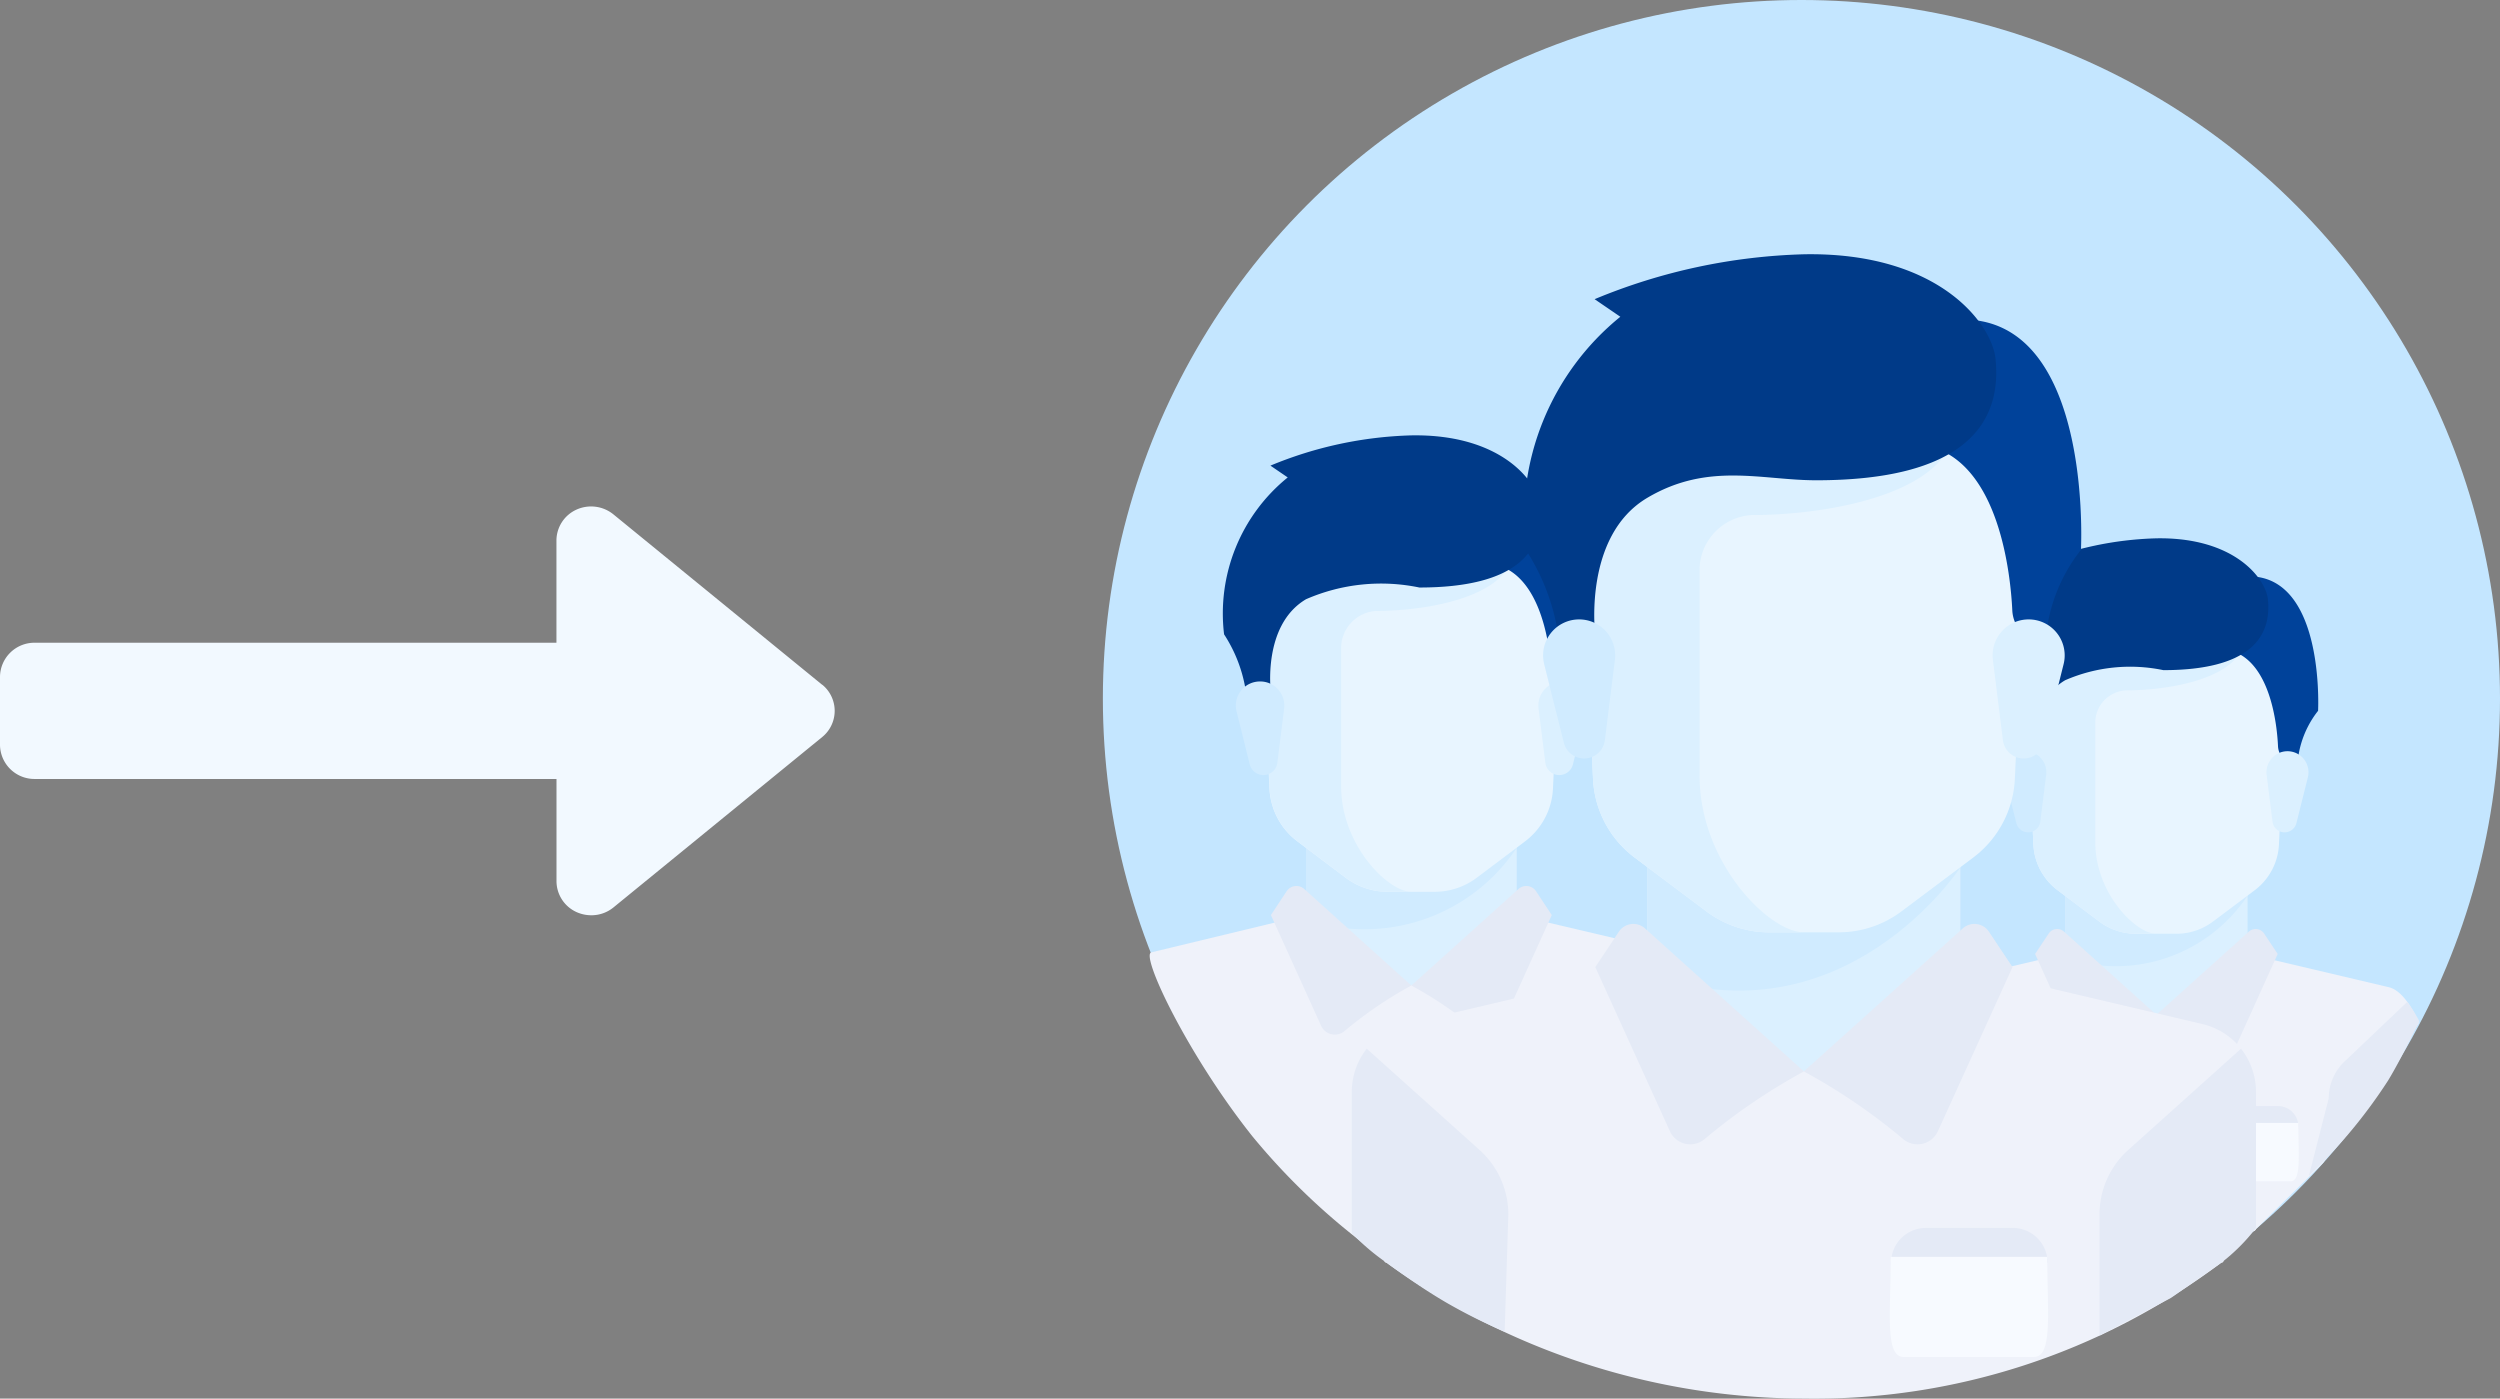 <svg xmlns="http://www.w3.org/2000/svg" width="51.892" height="29.03" viewBox="0 0 51.892 29.03">
  <rect x="0" y="0" width="51.892" height="29.03" fill="#808080" stroke="none"/>
  <g id="importing-bookings-icon" transform="translate(0 -0.224)">
    <g id="Group_12282" data-name="Group 12282" transform="translate(0 10.74)">
      <g id="Group_11730" data-name="Group 11730" transform="translate(0 0)">
        <path id="Path_25147" data-name="Path 25147" d="M17.066,163.7l-4.332-3.536a.735.735,0,0,0-.768-.1.706.706,0,0,0-.416.641v2.122H.722a.715.715,0,0,0-.722.707v1.414a.715.715,0,0,0,.722.707H11.551v2.122a.707.707,0,0,0,.416.641.746.746,0,0,0,.306.066.723.723,0,0,0,.462-.164l4.332-3.536a.7.7,0,0,0,0-1.086Z" transform="translate(0 -160.002)" fill="#f2f9ff"/>
      </g>
    </g>
    <g id="bookings-illus" transform="translate(22.807 0.061)">
      <circle id="Ellipse_778" data-name="Ellipse 778" cx="14.5" cy="14.5" r="14.5" transform="translate(0.085 0.163)" fill="#c4e6ff"/>
      <g id="individual-icon" transform="translate(16.48 11.335)">
        <path id="Path_19207" data-name="Path 19207" d="M227.421,140.493V139.02h-3.788v1.473l1.894,1.684Z" transform="translate(-220.055 -131.863)" fill="#dbf0ff"/>
        <path id="Path_19208" data-name="Path 19208" d="M164.423,167.828l-2.6-.613a.417.417,0,0,1-.109-.044L159.6,168.4l-2.027-1.29a.419.419,0,0,1-.192.1l-2.6.613a.842.842,0,0,0-.649.82V170.3c0,.119.36-.263.466-.162.048.049-.159.583-.045.583a8.647,8.647,0,0,0,5.051,1.644,4.464,4.464,0,0,1,2.015.532l1.442-1.421,1.984-2.9S164.8,167.918,164.423,167.828Z" transform="translate(-154.127 -158.509)" fill="#eff2fa"/>
        <path id="Path_19209" data-name="Path 19209" d="M223.633,139.02v1.554a3.289,3.289,0,0,0,3.788-1.292v-.262Z" transform="translate(-220.055 -131.863)" fill="#d0ebff"/>
        <path id="Path_19210" data-name="Path 19210" d="M207.28,44.985l.183,4.035a1.263,1.263,0,0,0,.5.953l.87.653a1.263,1.263,0,0,0,.758.253h.842a1.263,1.263,0,0,0,.758-.253l.87-.653a1.263,1.263,0,0,0,.5-.953l.183-4.035Z" transform="translate(-204.544 -42.669)" fill="#e8f5ff"/>
        <path id="Path_19211" data-name="Path 19211" d="M209.385,45.827c.842,0,2.1-.21,2.4-.842H207.28l.183,4.035a1.263,1.263,0,0,0,.5.953l.87.653a1.263,1.263,0,0,0,.758.253h.421c-.421,0-1.263-.842-1.263-1.894V46.458A.672.672,0,0,1,209.385,45.827Z" transform="translate(-204.544 -42.669)" fill="#dbf0ff"/>
        <g id="Group_6977" data-name="Group 6977" transform="translate(0 9.617)">
          <path id="Path_19212" data-name="Path 19212" d="M328.642,188.055l1.283-1.22a3.151,3.151,0,0,1,.246.4s-.363.771-.647,1.236a10.746,10.746,0,0,1-1.642,1.975l.411-1.608A1.053,1.053,0,0,1,328.642,188.055Z" transform="translate(-319.243 -186.83)" fill="#e4eaf6"/>
          <path id="Path_19213" data-name="Path 19213" d="M155.674,188.035l-1.364-1.225a.84.84,0,0,0-.181.522v1.711a2.76,2.76,0,0,0,.421.358s.364.272.721.481a6.519,6.519,0,0,0,.708.353l.044-1.417A1.052,1.052,0,0,0,155.674,188.035Z" transform="translate(-154.129 -186.81)" fill="#e4eaf6"/>
        </g>
        <g id="Group_6978" data-name="Group 6978" transform="translate(2.947 8.107)">
          <path id="Path_19216" data-name="Path 19216" d="M211.97,157.541l1.924,1.731a7.261,7.261,0,0,0-1.2.82.27.27,0,0,1-.418-.095l-.9-1.988.286-.429A.211.211,0,0,1,211.97,157.541Z" transform="translate(-211.368 -157.487)" fill="#e4eaf6"/>
          <path id="Path_19217" data-name="Path 19217" d="M262.354,157.541l-1.924,1.731a7.259,7.259,0,0,1,1.2.82.27.27,0,0,0,.418-.095l.9-1.988-.286-.429A.211.211,0,0,0,262.354,157.541Z" transform="translate(-257.904 -157.487)" fill="#e4eaf6"/>
        </g>
        <path id="Path_19218" data-name="Path 19218" d="M285.216,15.49l.2,1.394c.9.18,1.031,1.594,1.049,2a.415.415,0,0,0,.067.206l.344.533a2.016,2.016,0,0,1,.421-1.473S287.479,14.648,285.216,15.49Z" transform="translate(-278.468 -14.568)" fill="#00429a"/>
        <path id="Path_19219" data-name="Path 19219" d="M305.669,86.412l-.238.951a.253.253,0,0,1-.245.192h0a.253.253,0,0,1-.251-.222l-.122-.972a.436.436,0,0,1,.432-.49h0A.436.436,0,0,1,305.669,86.412Z" transform="translate(-297.052 -81.45)" fill="#dbf0ff"/>
        <path id="Path_19220" data-name="Path 19220" d="M195.488.545l.311.213a3.147,3.147,0,0,0-1.144,2.822,2.593,2.593,0,0,1,.421,1.473l.421-.421s-.162-1.216.631-1.684a3.379,3.379,0,0,1,2.039-.21c1.763,0,2.256-.664,2.17-1.473-.044-.419-.684-1.291-2.315-1.263A7.086,7.086,0,0,0,195.488.545Z" transform="translate(-192.55 0)" fill="#003a88"/>
        <path id="Path_19222" data-name="Path 19222" d="M199.115,86.412l.238.951a.253.253,0,0,0,.246.192h0a.253.253,0,0,0,.251-.222l.122-.972a.436.436,0,0,0-.432-.49h0A.436.436,0,0,0,199.115,86.412Z" transform="translate(-196.787 -81.45)" fill="#d0ebff"/>
        <path id="Path_19223" data-name="Path 19223" d="M282.345,228.967h-1.052a.421.421,0,0,0-.421.421h1.894A.421.421,0,0,0,282.345,228.967Z" transform="translate(-274.347 -217.18)" fill="#e4eaf6"/>
        <path id="Path_19732" data-name="Path 19732" d="M282.515,230.179h-1.574c-.232,0-.157-.542-.157-1.212h1.894C282.679,229.636,282.748,230.179,282.515,230.179Z" transform="translate(-274.26 -216.83)" fill="#f7faff"/>
      </g>
      <g id="individual-icon-2" data-name="individual-icon" transform="translate(1.057 9.199)">
        <path id="Path_19207-2" data-name="Path 19207" d="M228.006,140.72v-1.7h-4.373v1.7l2.186,1.943Z" transform="translate(-220.388 -130.76)" fill="#dbf0ff"/>
        <path id="Path_19208-2" data-name="Path 19208" d="M169.545,167.939l-3.006-.707a.481.481,0,0,1-.126-.051l-2.435,1.42-2.34-1.489a.483.483,0,0,1-.221.119l-2.836.684c-.233.055.761,2.139,2.1,3.821a13.921,13.921,0,0,0,2.563,2.414l6.568-2.877c.122,0-.121-.364,0-.486s.486.147.486,0v-1.9A.972.972,0,0,0,169.545,167.939Z" transform="translate(-158.547 -157.183)" fill="#eff2fa"/>
        <path id="Path_19209-2" data-name="Path 19209" d="M223.633,139.02v1.794a3.8,3.8,0,0,0,4.373-1.491v-.3Z" transform="translate(-220.388 -130.76)" fill="#d0ebff"/>
        <path id="Path_19210-2" data-name="Path 19210" d="M207.28,44.985l.212,4.657a1.458,1.458,0,0,0,.582,1.1l1,.753a1.457,1.457,0,0,0,.875.292h.972a1.458,1.458,0,0,0,.875-.292l1-.753a1.458,1.458,0,0,0,.582-1.1l.212-4.657Z" transform="translate(-205.007 -42.312)" fill="#e8f5ff"/>
        <path id="Path_19211-2" data-name="Path 19211" d="M209.709,45.957c.972,0,2.429-.243,2.775-.972h-5.2l.212,4.657a1.458,1.458,0,0,0,.582,1.1l1,.753a1.458,1.458,0,0,0,.875.292h.486c-.486,0-1.458-.972-1.458-2.186V46.686A.776.776,0,0,1,209.709,45.957Z" transform="translate(-205.007 -42.312)" fill="#dbf0ff"/>
        <g id="Group_6977-2" data-name="Group 6977" transform="translate(9.561 11.1)">
          <path id="Path_19212-2" data-name="Path 19212" d="M330.337,188.224l1.574-1.414a.97.97,0,0,1,.209.6v1.9a2.652,2.652,0,0,1-.486.486l-.7.489-1,.529v-1.691A1.215,1.215,0,0,1,330.337,188.224Z" transform="translate(-329.934 -186.81)" fill="#e4eaf6"/>
        </g>
        <g id="Group_6978-2" data-name="Group 6978" transform="translate(2.516 9.358)">
          <path id="Path_19216-2" data-name="Path 19216" d="M212.063,157.549l2.22,2a8.38,8.38,0,0,0-1.389.947.312.312,0,0,1-.483-.109l-1.043-2.3.33-.5A.243.243,0,0,1,212.063,157.549Z" transform="translate(-211.368 -157.487)" fill="#e4eaf6"/>
          <path id="Path_19217-2" data-name="Path 19217" d="M262.65,157.549l-2.22,2a8.38,8.38,0,0,1,1.389.947.312.312,0,0,0,.483-.109l1.043-2.3-.33-.5A.243.243,0,0,0,262.65,157.549Z" transform="translate(-257.515 -157.487)" fill="#e4eaf6"/>
        </g>
        <path id="Path_19218-2" data-name="Path 19218" d="M285.216,15.51l.228,1.609c1.04.208,1.189,1.839,1.211,2.305a.48.48,0,0,0,.077.237l.4.615a2.327,2.327,0,0,1,.486-1.7S287.827,14.538,285.216,15.51Z" transform="translate(-278.312 -14.446)" fill="#00429a"/>
        <path id="Path_19219-2" data-name="Path 19219" d="M305.8,86.5l-.274,1.1a.292.292,0,0,1-.283.221h0a.292.292,0,0,1-.29-.256l-.14-1.122a.5.5,0,0,1,.5-.565h0A.5.5,0,0,1,305.8,86.5Z" transform="translate(-296.741 -80.769)" fill="#dbf0ff"/>
        <path id="Path_19220-2" data-name="Path 19220" d="M195.62.629l.359.245a3.632,3.632,0,0,0-1.321,3.257,2.993,2.993,0,0,1,.486,1.7l.486-.486s-.188-1.4.729-1.943a3.9,3.9,0,0,1,2.353-.243c2.035,0,2.6-.767,2.505-1.7-.051-.483-.79-1.49-2.672-1.458A8.18,8.18,0,0,0,195.62.629Z" transform="translate(-193.114 0)" fill="#003a88"/>
        <path id="Path_19222-2" data-name="Path 19222" d="M199.118,86.5l.274,1.1a.292.292,0,0,0,.283.221h0a.292.292,0,0,0,.29-.256l.14-1.122a.5.5,0,0,0-.5-.565h0A.5.5,0,0,0,199.118,86.5Z" transform="translate(-197.315 -80.769)" fill="#d0ebff"/>
        <path id="Path_19223-2" data-name="Path 19223" d="M282.573,228.967h-1.215a.486.486,0,0,0-.486.486h2.186A.486.486,0,0,0,282.573,228.967Z" transform="translate(-274.226 -215.362)" fill="#e4eaf6"/>
        <path id="Path_19732-2" data-name="Path 19732" d="M282.784,230.366h-1.816c-.268,0-.182-.626-.182-1.4h2.186C282.972,229.739,283.052,230.366,282.784,230.366Z" transform="translate(-274.14 -214.958)" fill="#f7faff"/>
      </g>
      <g id="individual-icon-3" data-name="individual-icon" transform="translate(5.252 5.439)">
        <path id="Path_19207-3" data-name="Path 19207" d="M230.129,141.546V139.02h-6.5v2.526l3.248,2.887Z" transform="translate(-217.497 -126.748)" fill="#dbf0ff"/>
        <path id="Path_19208-3" data-name="Path 19208" d="M171.782,168.34l-4.466-1.051a.715.715,0,0,1-.188-.075l-3.617,2.11-3.476-2.212a.718.718,0,0,1-.329.178l-4.466,1.051a1.444,1.444,0,0,0-1.113,1.405v2.827c0,.2.617-.451.8-.278.083.084-.273,1-.078,1a14.827,14.827,0,0,0,8.662,2.819,14.051,14.051,0,0,0,8.662-2.819c.181,0-.18-.541,0-.722s.722.218.722,0v-2.827A1.443,1.443,0,0,0,171.782,168.34Z" transform="translate(-154.127 -152.36)" fill="#eff2fa"/>
        <path id="Path_19209-3" data-name="Path 19209" d="M223.633,139.02v2.666c4.092,1.474,6.5-2.215,6.5-2.215v-.45Z" transform="translate(-217.497 -126.748)" fill="#d0ebff"/>
        <path id="Path_19210-3" data-name="Path 19210" d="M207.28,44.985l.315,6.919a2.166,2.166,0,0,0,.864,1.634l1.492,1.119a2.165,2.165,0,0,0,1.3.433h1.444a2.166,2.166,0,0,0,1.3-.433l1.492-1.119a2.166,2.166,0,0,0,.864-1.634l.315-6.919Z" transform="translate(-202.588 -41.014)" fill="#e8f5ff"/>
        <path id="Path_19211-3" data-name="Path 19211" d="M210.889,46.429c1.444,0,3.609-.361,4.123-1.444H207.28l.314,6.919a2.166,2.166,0,0,0,.864,1.634l1.492,1.119a2.165,2.165,0,0,0,1.3.433h.722c-.722,0-2.165-1.444-2.165-3.248V47.511A1.153,1.153,0,0,1,210.889,46.429Z" transform="translate(-202.588 -41.014)" fill="#dbf0ff"/>
        <g id="Group_6977-3" data-name="Group 6977" transform="translate(0 16.491)">
          <path id="Path_19212-3" data-name="Path 19212" d="M330.533,188.911l2.339-2.1a1.441,1.441,0,0,1,.311.895v2.827a3.936,3.936,0,0,1-.722.722l-1.04.727-1.486.785v-2.512A1.8,1.8,0,0,1,330.533,188.911Z" transform="translate(-314.415 -186.81)" fill="#e4eaf6"/>
          <path id="Path_19213-2" data-name="Path 19213" d="M156.779,188.911l-2.339-2.1a1.441,1.441,0,0,0-.311.895v2.934a4.73,4.73,0,0,0,.722.614s.624.467,1.237.825a11.177,11.177,0,0,0,1.214.606l.076-2.43A1.8,1.8,0,0,0,156.779,188.911Z" transform="translate(-154.129 -186.81)" fill="#e4eaf6"/>
        </g>
        <g id="Group_6978-3" data-name="Group 6978" transform="translate(5.053 13.902)">
          <path id="Path_19216-3" data-name="Path 19216" d="M212.4,157.579l3.3,2.969a12.448,12.448,0,0,0-2.064,1.406.463.463,0,0,1-.717-.162l-1.55-3.41.49-.735A.361.361,0,0,1,212.4,157.579Z" transform="translate(-211.368 -157.487)" fill="#e4eaf6"/>
          <path id="Path_19217-3" data-name="Path 19217" d="M263.729,157.579l-3.3,2.969a12.447,12.447,0,0,1,2.064,1.406.463.463,0,0,0,.717-.162l1.55-3.41-.49-.735A.361.361,0,0,0,263.729,157.579Z" transform="translate(-256.099 -157.487)" fill="#e4eaf6"/>
        </g>
        <path id="Path_19218-3" data-name="Path 19218" d="M285.216,15.583l.338,2.391c1.544.309,1.767,2.733,1.8,3.425a.712.712,0,0,0,.114.353l.589.914a3.457,3.457,0,0,1,.722-2.526S289.1,14.14,285.216,15.583Z" transform="translate(-273.644 -14.003)" fill="#00429a"/>
        <path id="Path_19219-3" data-name="Path 19219" d="M306.283,86.8l-.408,1.63a.434.434,0,0,1-.421.329h0a.434.434,0,0,1-.431-.38l-.208-1.667a.747.747,0,0,1,.741-.84h0A.747.747,0,0,1,306.283,86.8Z" transform="translate(-291.508 -78.291)" fill="#dbf0ff"/>
        <path id="Path_19220-3" data-name="Path 19220" d="M196.1.934l.534.365a5.4,5.4,0,0,0-1.962,4.838,4.446,4.446,0,0,1,.722,2.526l.722-.722s-.279-2.085,1.083-2.887c1.263-.744,2.368-.361,3.5-.361,3.023,0,3.868-1.139,3.722-2.526-.076-.718-1.173-2.213-3.97-2.165A12.152,12.152,0,0,0,196.1.934Z" transform="translate(-191.06 0)" fill="#003a88"/>
        <path id="Path_19222-3" data-name="Path 19222" d="M199.125,86.8l.408,1.63a.434.434,0,0,0,.421.329h0a.434.434,0,0,0,.431-.38l.208-1.667a.747.747,0,0,0-.741-.84h0A.747.747,0,0,0,199.125,86.8Z" transform="translate(-195.132 -78.291)" fill="#d0ebff"/>
        <path id="Path_19223-3" data-name="Path 19223" d="M283.4,228.967h-1.8a.722.722,0,0,0-.722.722h3.248A.722.722,0,0,0,283.4,228.967Z" transform="translate(-269.684 -208.755)" fill="#e4eaf6"/>
        <path id="Path_19732-3" data-name="Path 19732" d="M283.761,231.045h-2.7c-.4,0-.27-.93-.27-2.078h3.248C284.041,230.115,284.159,231.045,283.761,231.045Z" transform="translate(-269.604 -208.154)" fill="#f7faff"/>
      </g>
    </g>
  </g>
</svg>
